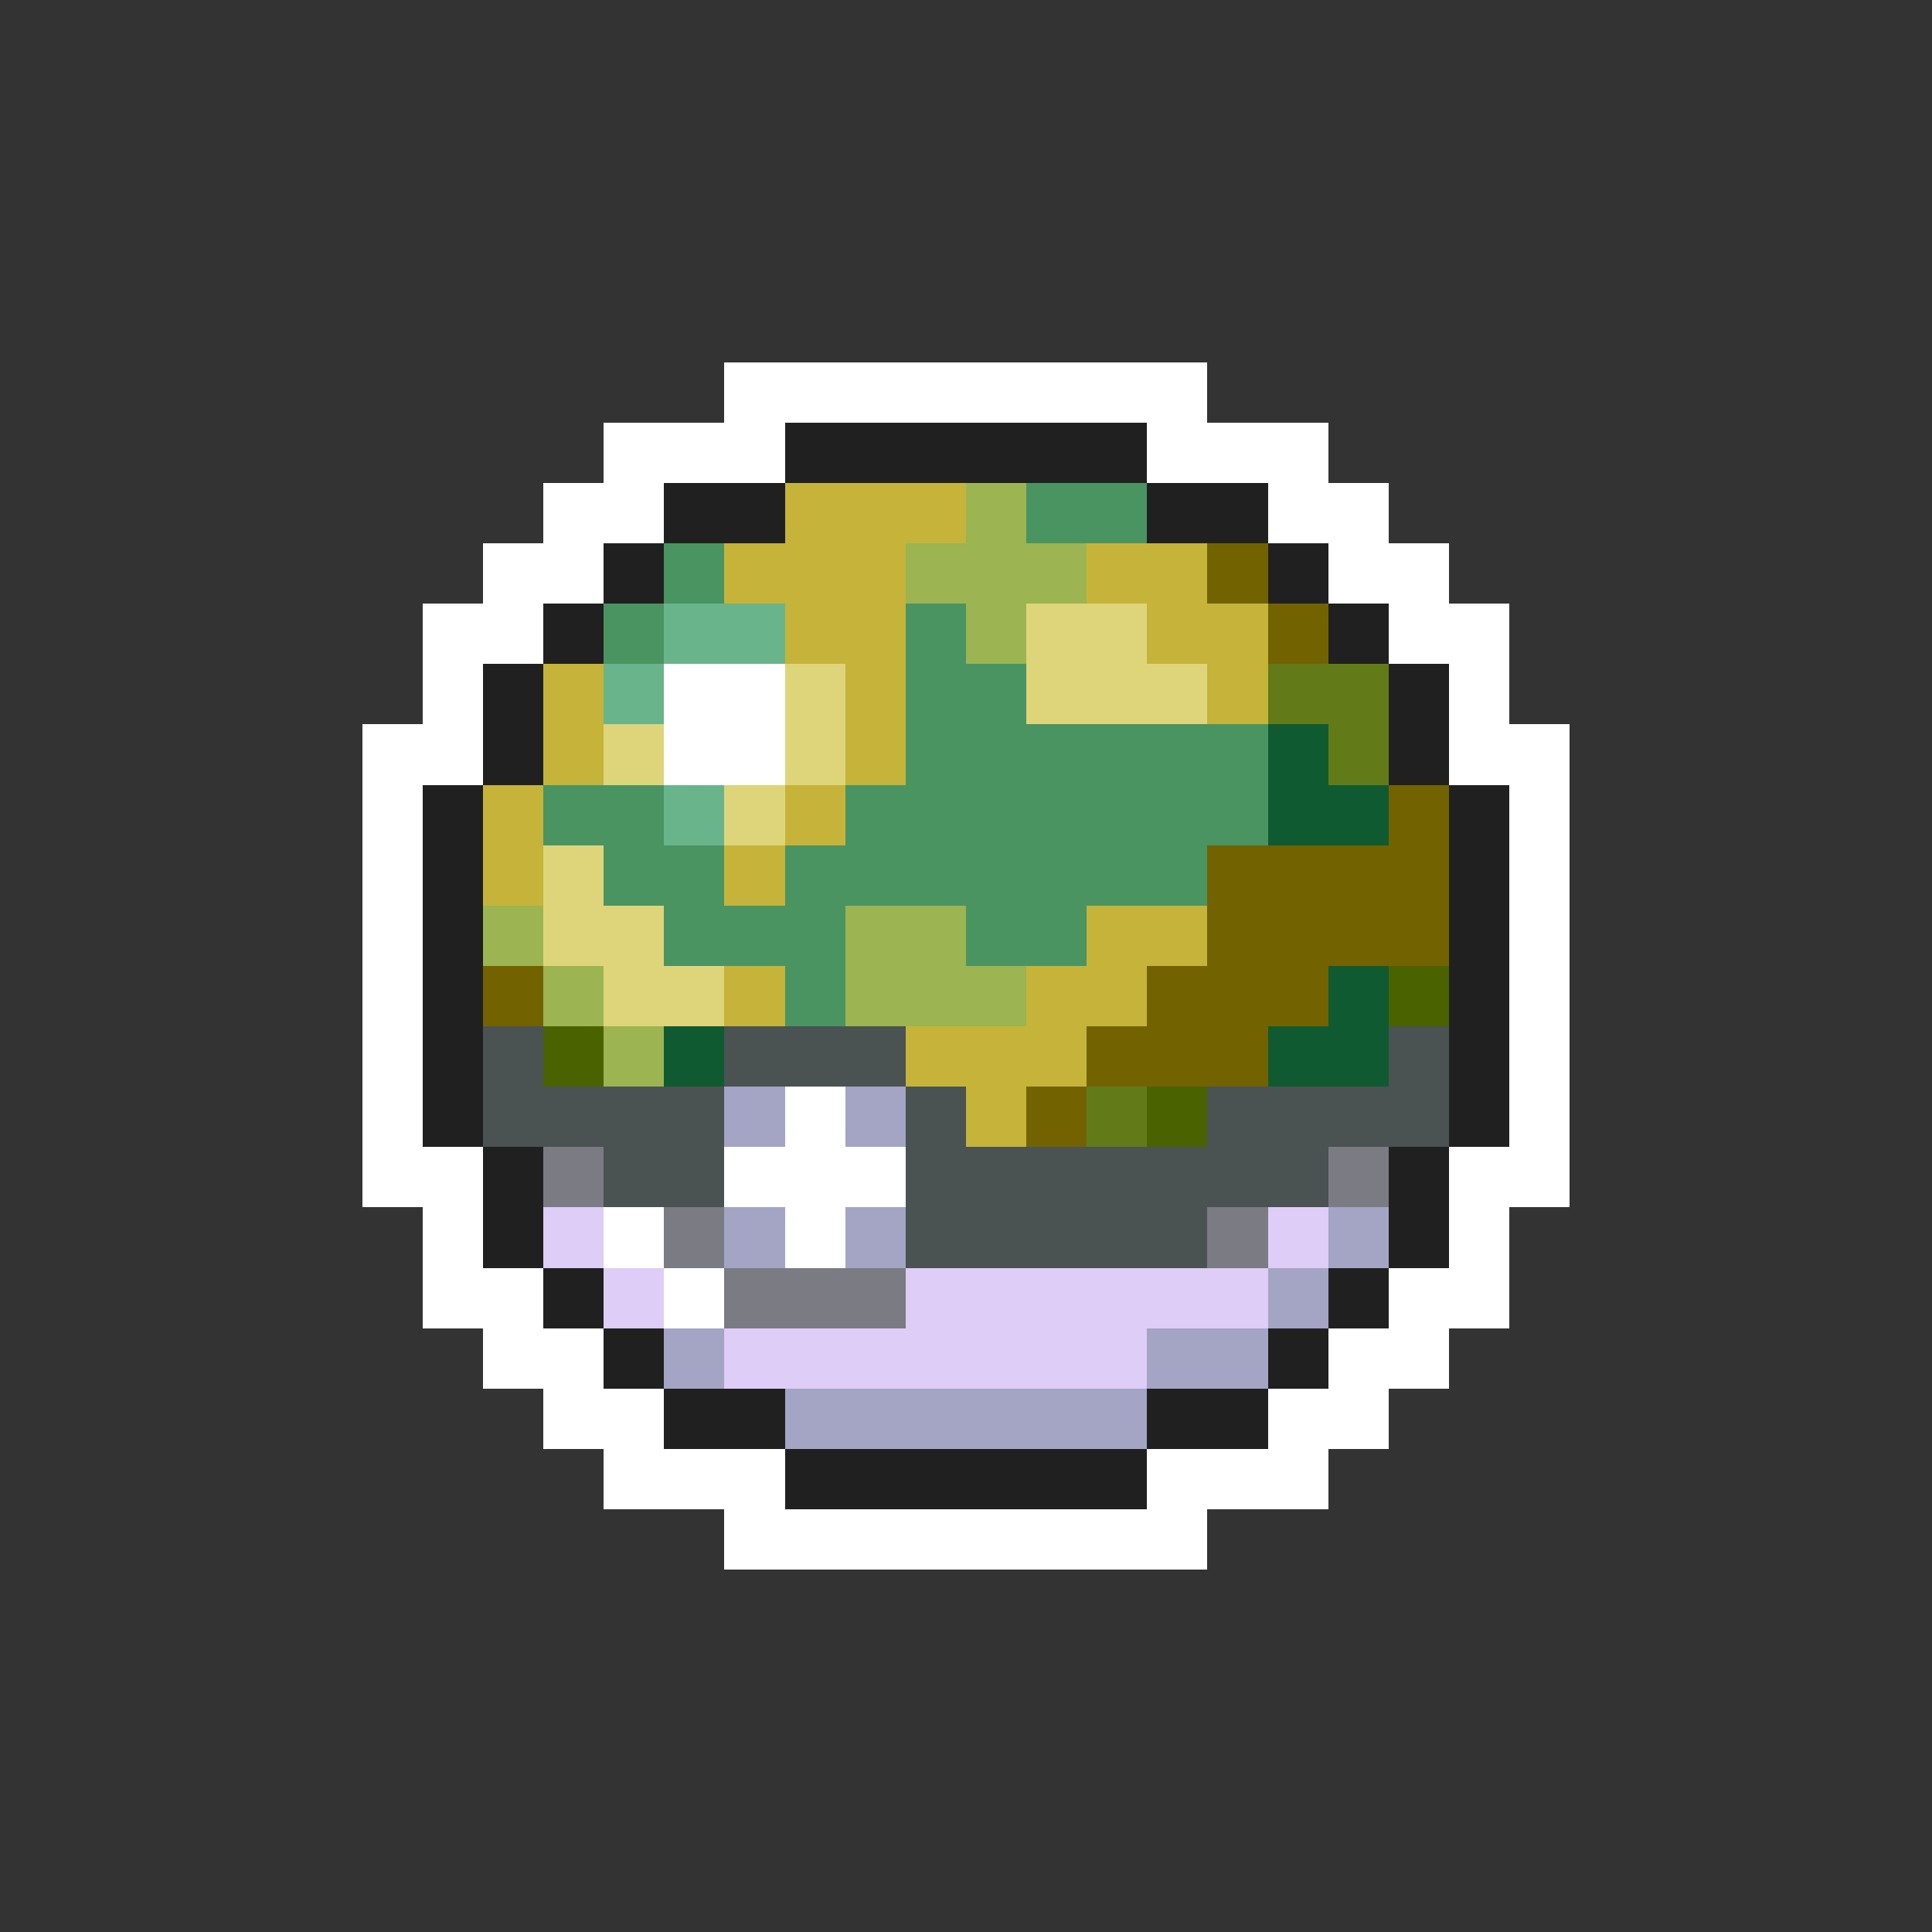 <svg xmlns="http://www.w3.org/2000/svg" viewBox="0 -0.5 32 32" shape-rendering="crispEdges">
<rect x="0" y="-0.5" width="32" height="32" fill="#333333" stroke="none"/>
<path stroke="#ffffff" d="M12 6h8M10 7h3M19 7h3M9 8h2M21 8h2M8 9h2M22 9h2M7 10h2M23 10h2M7 11h1M11 11h2M24 11h1M6 12h2M11 12h2M24 12h2M6 13h1M25 13h1M6 14h1M25 14h1M6 15h1M25 15h1M6 16h1M25 16h1M6 17h1M25 17h1M6 18h1M13 18h1M25 18h1M6 19h2M12 19h3M24 19h2M7 20h1M10 20h1M13 20h1M24 20h1M7 21h2M11 21h1M23 21h2M8 22h2M22 22h2M9 23h2M21 23h2M10 24h3M19 24h3M12 25h8" />
<path stroke="#202020" d="M13 7h6M11 8h2M19 8h2M10 9h1M21 9h1M9 10h1M22 10h1M8 11h1M23 11h1M8 12h1M23 12h1M7 13h1M24 13h1M7 14h1M24 14h1M7 15h1M24 15h1M7 16h1M24 16h1M7 17h1M24 17h1M7 18h1M24 18h1M8 19h1M23 19h1M8 20h1M23 20h1M9 21h1M22 21h1M10 22h1M21 22h1M11 23h2M19 23h2M13 24h6" />
<path stroke="#c5b439" d="M13 8h3M12 9h3M18 9h2M13 10h2M19 10h2M9 11h1M14 11h1M20 11h1M9 12h1M14 12h1M8 13h1M13 13h1M8 14h1M12 14h1M18 15h2M12 16h1M17 16h2M15 17h3M16 18h1" />
<path stroke="#9cb452" d="M16 8h1M15 9h3M16 10h1M8 15h1M14 15h2M9 16h1M14 16h3M10 17h1" />
<path stroke="#4a9462" d="M17 8h2M11 9h1M10 10h1M15 10h1M15 11h2M15 12h6M9 13h2M14 13h7M10 14h2M13 14h7M11 15h3M16 15h2M13 16h1" />
<path stroke="#736200" d="M20 9h1M21 10h1M23 13h1M20 14h4M20 15h4M8 16h1M19 16h3M18 17h3M17 18h1" />
<path stroke="#6ab48b" d="M11 10h2M10 11h1M11 13h1" />
<path stroke="#ded57b" d="M17 10h2M13 11h1M17 11h3M10 12h1M13 12h1M12 13h1M9 14h1M9 15h2M10 16h2" />
<path stroke="#627b18" d="M21 11h2M22 12h1M18 18h1" />
<path stroke="#105a31" d="M21 12h1M21 13h2M22 16h1M11 17h1M21 17h2" />
<path stroke="#4a6200" d="M23 16h1M9 17h1M19 18h1" />
<path stroke="#4a5252" d="M8 17h1M12 17h3M23 17h1M8 18h4M15 18h1M20 18h4M10 19h2M15 19h7M15 20h5" />
<path stroke="#a4a4c5" d="M12 18h1M14 18h1M12 20h1M14 20h1M22 20h1M21 21h1M11 22h1M19 22h2M13 23h6" />
<path stroke="#7b7b83" d="M9 19h1M22 19h1M11 20h1M20 20h1M12 21h3" />
<path stroke="#decdf6" d="M9 20h1M21 20h1M10 21h1M15 21h6M12 22h7" />
</svg>